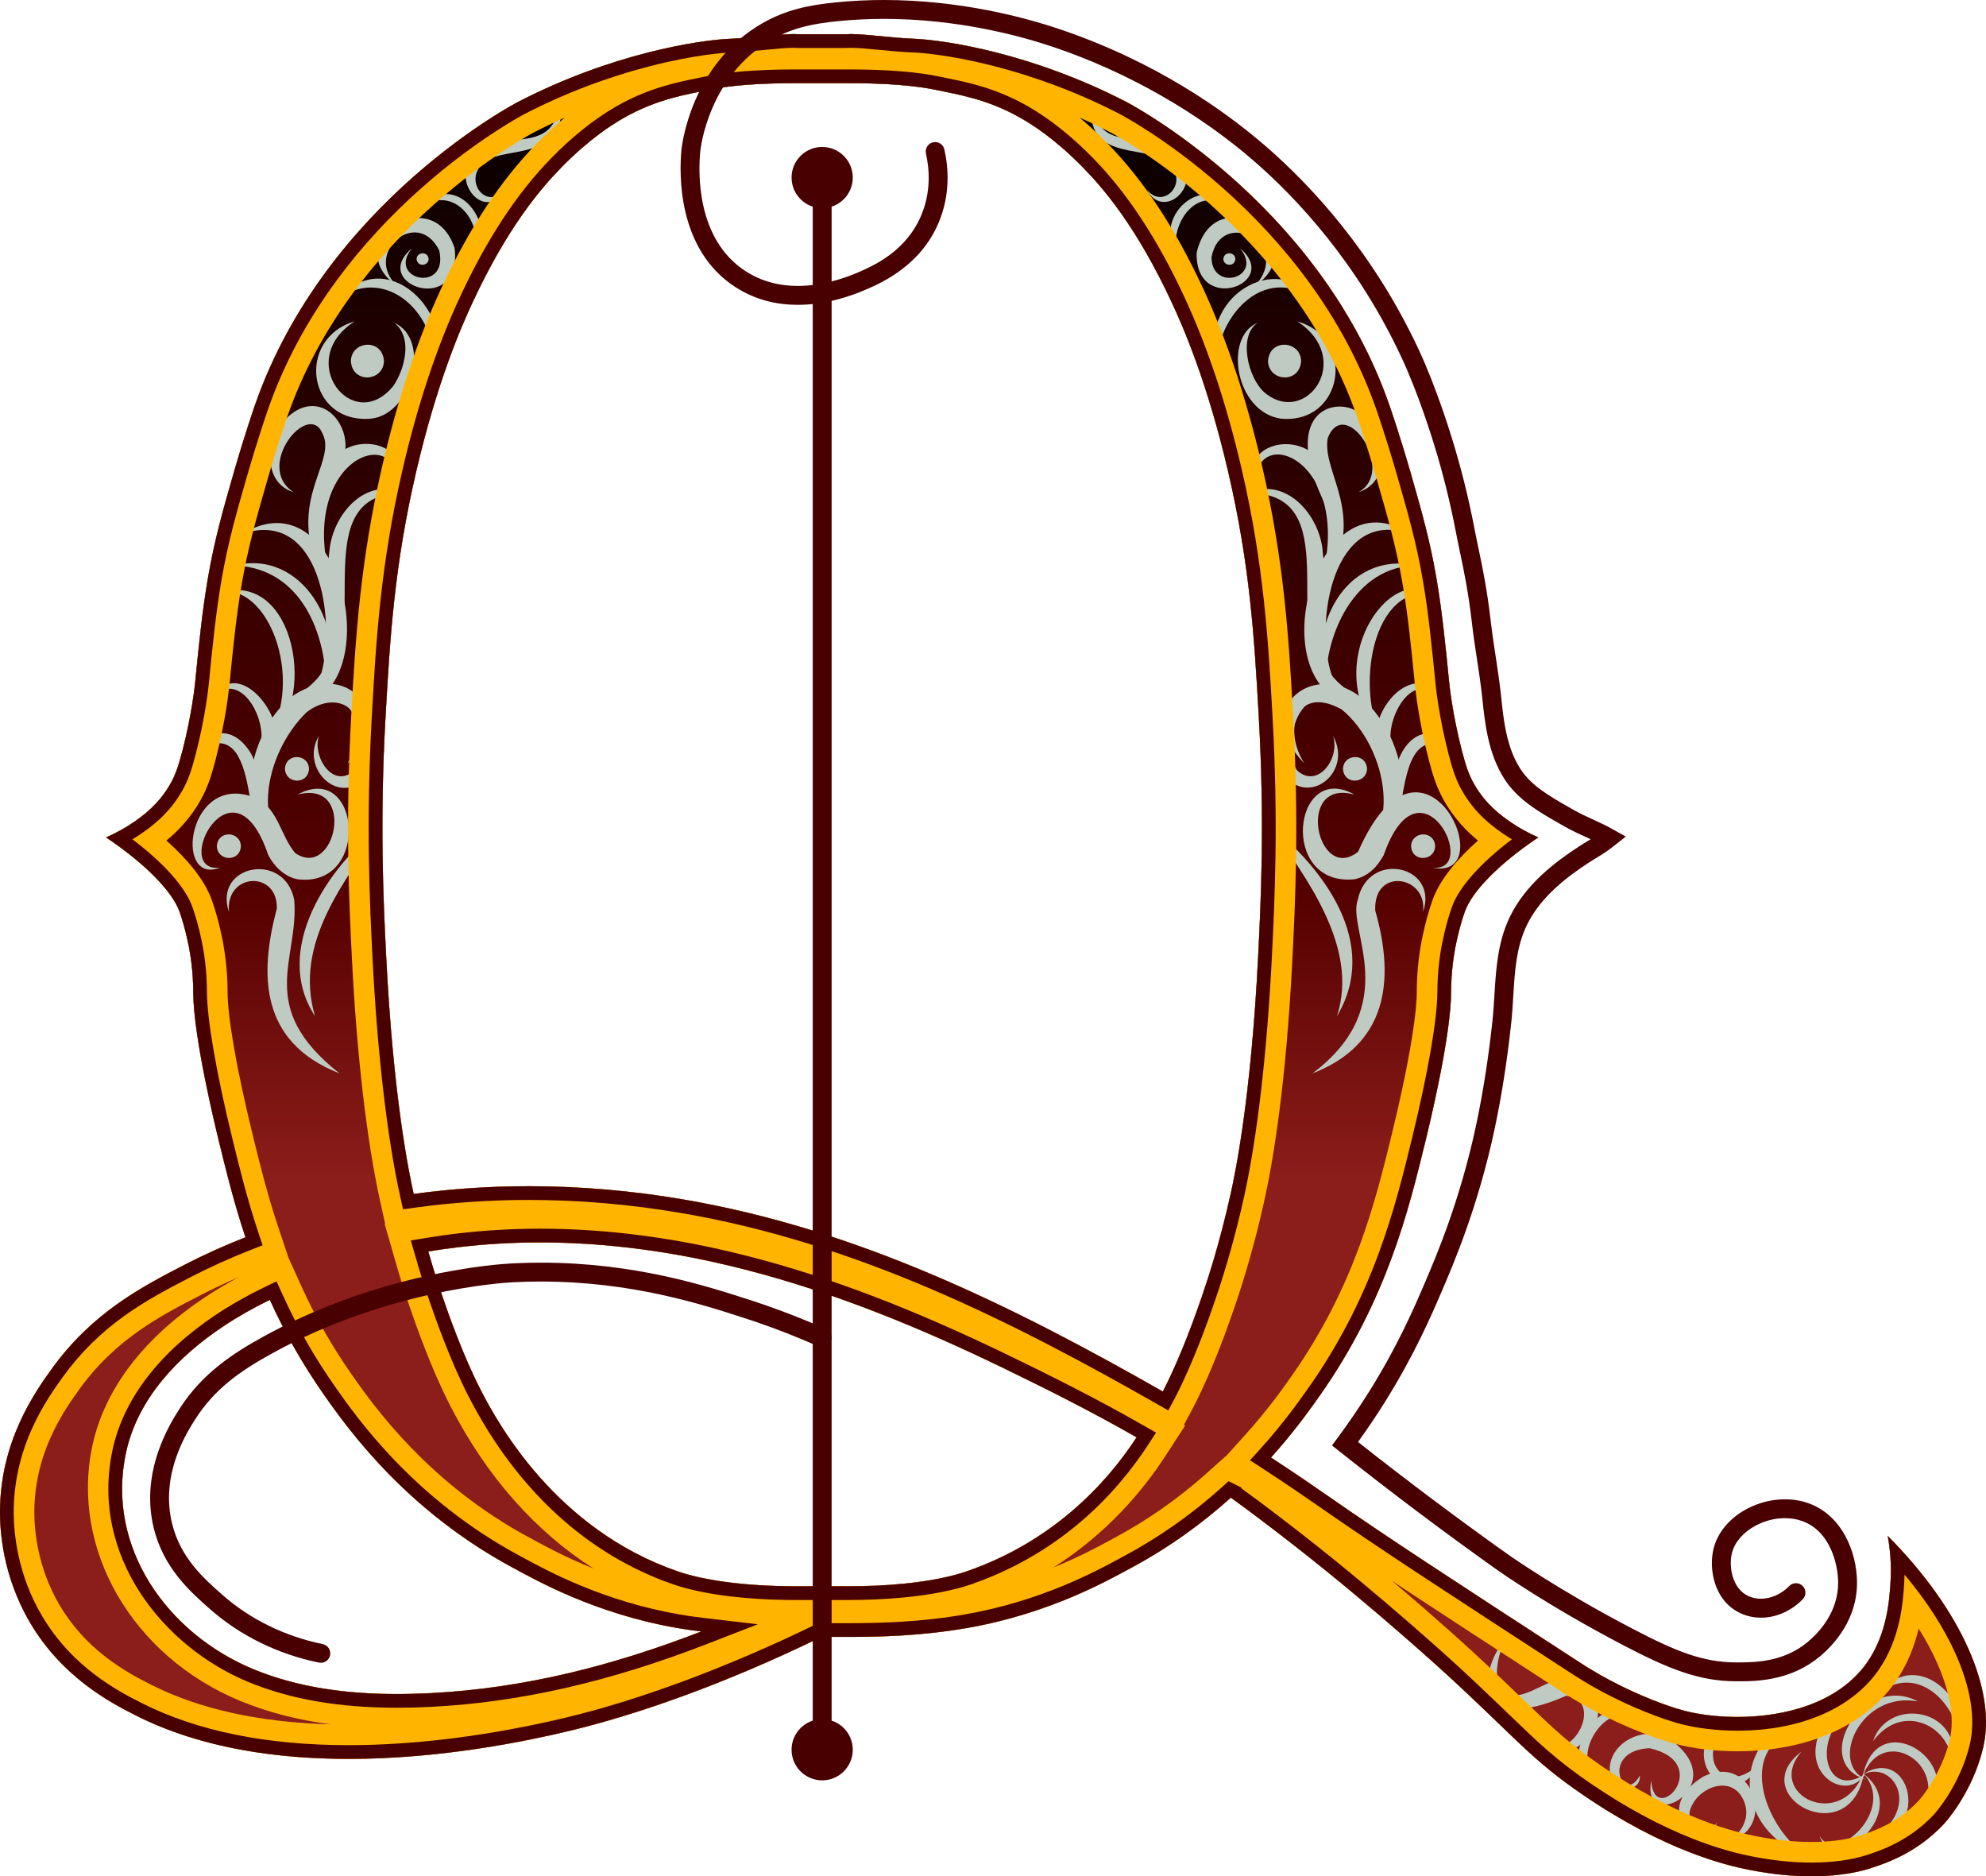 <?xml version="1.0" encoding="iso-8859-1"?>
<!-- Generator: Adobe Illustrator 24.0.1, SVG Export Plug-In . SVG Version: 6.00 Build 0)  -->
<svg version="1.1" xmlns="http://www.w3.org/2000/svg" xmlns:xlink="http://www.w3.org/1999/xlink" x="0px" y="0px"
	 viewBox="0 0 2314.067 2185.767" style="enable-background:new 0 0 2314.067 2185.767;" xml:space="preserve">
<g id="Layer_5">
	<linearGradient id="SVGID_1_" gradientUnits="userSpaceOnUse" x1="1157.034" y1="1370.207" x2="1157.034" y2="41.685">
		<stop  offset="0" style="stop-color:#8B1D1A"/>
		<stop  offset="0.25" style="stop-color:#550000"/>
		<stop  offset="0.5" style="stop-color:#3A0000"/>
		<stop  offset="0.75" style="stop-color:#1E0000"/>
		<stop  offset="1" style="stop-color:#000000"/>
	</linearGradient>
	<path style="fill:url(#SVGID_1_);" d="M2199.563,1789.205c2.78,15.24,4.49,33.43,3.24,53.77c-1.19,19.35-3.71,60.33-27.58,94.12
		c-48.43,68.54-158.65,70.62-215.01,55.17c-15.83-4.34-48.76-15.93-84.38-34.89c-17.58-9.36-30.3-17.59-35.7-21.1
		c-148.91-96.77-223.36-145.16-294.52-194.72c-12.26-8.54-34.58-24.01-64.67-43.62l0,0l0,0c26.68-29.58,45.33-55.75,57.26-72.74
		c77.5-110.33,103.13-215.47,122.78-296.03c4.5-18.47,29.5-121,29.83-173.26c0.03-5.01-0.07-24.72,4.59-50.49
		c0,0,4.23-23.43,11.47-43.6c8.16-22.74,38.31-54.61,85.46-86.26c-12.07-5.44-23.24-11.53-32.67-18.15
		c-9.65-6.77-28.71-20.14-42.46-44.75c-5.49-9.83-8.97-19.37-13.77-37.87c-11.26-43.44-14.7-78.14-14.91-80.32
		c-4.17-42.05-8.21-82.8-14.92-121.62c-7.72-44.67-17.68-79.33-29.83-121.63c-12.29-42.74-23.29-74.74-25.25-80.32
		c-83-236.91-306.36-352.25-306.36-352.25c-108.74-56.16-209.74-71.97-247.84-73.53c-32.29-1.32-60.21-6.45-79.36-5.24h-26.98
		h-26.98c-19.15-1.21-47.07,3.92-79.36,5.24c-38.1,1.56-139.1,17.37-247.84,73.53c0,0-223.36,115.34-306.36,352.25
		c-1.96,5.58-12.96,37.58-25.25,80.32c-12.15,42.3-22.11,76.96-29.83,121.63c-6.71,38.82-10.75,79.57-14.92,121.62
		c-0.21,2.18-3.65,36.88-14.91,80.32c-4.8,18.5-8.28,28.04-13.77,37.87c-13.75,24.61-32.81,37.98-42.46,44.75
		c-9.43,6.62-20.6,12.71-32.67,18.15c47.15,31.65,77.3,63.52,85.46,86.26c7.24,20.17,11.47,43.6,11.47,43.6
		c4.66,25.77,4.56,45.48,4.59,50.49c0.33,52.26,25.33,154.79,29.83,173.26c8.192,33.583,17.426,71.448,31.025,112.176
		c-23.87,9.368-47.302,19.899-70.184,31.664c-51.741,26.59-108.251,56.47-154.971,120.89c-20.43,28.16-61.22,86.11-60.85,168.76
		c0.09,19.61,2.63,72.51,34.89,127.38c37.85,64.39,94.47,93.79,124.13,108.72c173.45,87.25,415.83,38.82,504.66,17.54
		c75.545-18.095,177.771-52.985,293.425-109.42h0.875h29.43c36.58,0,85.33-0.92,140.02-10.48c96.71-16.89,165.58-56.57,189.32-69.25
		c46.87-25.03,85.7-53.95,117.44-82.48l0,0c0.001,0,0.001,0.001,0.002,0.001c29.909,21.629,54.469,40.659,73.288,55.309
		c93.19,72.57,178.49,150.91,178.49,150.91c80.98,74.36,98.11,98.85,159.03,140.36c94.72,64.55,164.77,81.3,192.29,86.81
		c82.47,16.53,131.08,1.87,141.98-1.62c17.93-5.74,54.31-17.88,86-51.92c0,0,32.69-35.11,45.44-88.44
		C2326.653,1969.406,2285.163,1875.326,2199.563,1789.205z M449.953,1113.636c-3.25-64.81-7.59-156.65-0.7-278.91
		c5.21-92.56,10.32-176.35,35.65-285.2c24.2-104.02,52.3-168.35,65.71-197.13c40.74-87.46,78.84-132.16,103.45-157.28
		c32.95-33.63,59.15-49.93,72-57.32c39.79-22.86,75.03-27.8,97.17-32.65c25.84-5.66,63.39-8.51,109.08-8.25l0.16-0.02h25.51h25.51
		l0.16,0.02c45.69-0.26,83.24,2.59,109.08,8.25c22.14,4.85,57.38,9.79,97.17,32.65c12.85,7.39,39.05,23.69,72,57.32
		c24.61,25.12,62.71,69.82,103.45,157.28c13.41,28.78,41.51,93.11,65.71,197.13c25.33,108.85,30.44,192.64,35.65,285.2
		c6.89,122.26,2.55,214.1-0.7,278.91c-8.37,167.07-27,254.31-32.15,277.52c-13.04,58.68-27.46,101.9-33.56,119.53
		c-6.57,19.01-23.32,67.44-44.73,109.05c-0.21,0.41-0.43,0.84-0.66,1.27l0,0c-176.995-100.78-357.069-189.575-559.987-223.954
		c-102.382-17.346-209.027-20.476-312.885-6.178C476.806,1367.258,458.29,1280.057,449.953,1113.636z M502.421,1972.333
		c-69.996,3.599-141.874-0.979-206.696-27.633c-99.832-41.05-172.905-141.619-148.874-252.628
		c13.734-63.414,61.034-112.132,113.443-147.059c17.039-11.355,35.203-21.598,54.151-30.789
		c16.231,35.858,36.723,73.116,63.317,110.972c28.75,40.95,96.6,135.27,221.45,201.95c23.74,12.68,92.61,52.36,189.32,69.25
		c9.738,1.704,19.277,3.058,28.602,4.151C715.921,1939.786,612.039,1966.697,502.421,1972.333z M1126.283,1830.536
		c-17.5,6.05-42.15,11.27-73.41,14.36h-0.01c-20.33,2.02-43.47,3.13-69.25,2.99l-0.12-0.01h-25.51h-25.51l-0.12,0.01
		c-65.43,0.36-113.78-7.37-142.67-17.35c-141.91-49.02-209.38-172.12-229.29-210.8c-21.41-41.61-38.16-90.04-44.73-109.05
		c-3.453-9.995-9.591-28.208-16.632-52.794c11.264-1.851,22.457-3.451,33.52-4.794c99.63-12.1,201.267-4.539,299.071,17.116
		c12.528,2.774,25.008,5.768,37.434,8.965c103.653,26.671,203.082,67.52,299.244,114.108
		c52.337,25.356,105.062,51.871,156.04,81.098C1288.771,1729.096,1225.87,1796.135,1126.283,1830.536z"/>
</g>
<g id="Layer_7">
	<g>
		<path style="fill:#BFCBC2;" d="M346.489,925.701c73.691-40.297,86.193,109.458-0.041,98.558
			c-14.273-2.969-26.398-13.874-33.874-28.162c-41.406-122.444-114.384,22.01-56.106,14.561
			c-55.339,22.28-37.947-116.074,43.676-80.161c24.355,13.346,26.883,43.017,43.769,63.229
			C391.125,1025.96,416.159,907.268,346.489,925.701z"/>
	</g>
	<g>
		<path style="fill:#BFCBC2;" d="M395.496,1250.377c-93.342-36.56-93.209-115.714-72.955-191.851
			c1.473-44.754-59.778-42.317-55.816,3.829c-18.411-55.069,64.879-71.206,76.094-14.05
			C348.635,1118.191,296.902,1172.548,395.496,1250.377z"/>
	</g>
	<g>
		<path style="fill:#BFCBC2;" d="M249.466,810.547c26.63-41.175,74.988,13.788,72.391,49.522
			c-4.53,62.283-36.231,84.688,12.007,140.613c-50.059-30.959-45.781-77.464-30.664-128.496
			C312.598,836.214,279.398,781.344,249.466,810.547z"/>
	</g>
	<g>
		<path style="fill:#BFCBC2;" d="M404.972,889.3c34.222-60.434-10.507-88.656-47.991-59.346
			c-48.999,47.629-71.11,147.436,3.912,179.018c-97.357-13.622-82.395-153.422-17.771-199.709
			C408.715,767.479,461.213,837.68,404.972,889.3z"/>
	</g>
	<g>
		<path style="fill:#BFCBC2;" d="M255.799,690.457c89.299-27.147,115.011,129.945,54.829,174.543
			C357.495,787.17,309.286,676.628,255.799,690.457z"/>
	</g>
	<g>
		<path style="fill:#BFCBC2;" d="M283.153,621.5c115.165-69.027,168.134,176.271,69.151,199.947
			c-13.536,6.192-31.36,19.859-27.971,37.535c-14.451-35.415,34.708-49.348,50.249-75.175
			C390.96,722.334,373.279,592.67,283.153,621.5z"/>
	</g>
	<g>
		<path style="fill:#BFCBC2;" d="M273.112,658.756c79.625-19.819,132.485,73.306,106.924,147.144
			C381.197,740.195,351.976,661.585,273.112,658.756z"/>
	</g>
	<g>
		<path style="fill:#BFCBC2;" d="M462.202,565.142c3.259-76.974-128.289-26.623-69.54,134.655
			c-35.873-41.859-43.86-120.83-4.76-164.741C414.777,501.353,480.814,517.093,462.202,565.142z"/>
	</g>
	<g>
		<path style="fill:#BFCBC2;" d="M342.2,573.46c-44.854-13.959-29.444-85.152,11.183-98.769
			c28.906-9.104,51.627,20.849,49.029,48.844c-2.051,25.322-17.846,44.595-24.137,72.185c-7.037,31.164-6.005,54.397,2.165,85.241
			c-53.545-93.656,13.323-140.635-4.559-175.682C359.818,465.319,295.627,543.607,342.2,573.46z"/>
	</g>
	<g>
		<path style="fill:#BFCBC2;" d="M459.448,376.005c43.13,19.547,21.142,106.37-26.965,111.668
			c-74.585,6.556-88.1-93.12-19.26-113.278c-70.595,45.329-2.019,133.102,45.03,75.268
			C471.401,430.453,481.529,393.576,459.448,376.005z"/>
	</g>
	<g>
		<path style="fill:#BFCBC2;" d="M507.349,432.25c0.663-77.087-64.719-121.507-113.912-83.452
			C450.442,283.133,531.882,364.492,507.349,432.25z"/>
	</g>
	<g>
		<path style="fill:#BFCBC2;" d="M480.086,289.209c-30.273,36.659,42.973,53.235,31.739,2.61
			c-25.762-51.805-89.981,3.545-48.693,41.681c-70.397-48.934,39.742-124.401,66.536-44.605
			C539.499,369.298,429.02,331.667,480.086,289.209z"/>
	</g>
	<g>
		<path style="fill:#BFCBC2;" d="M550.946,307.38c17.985-51.695-27.035-95.184-62.385-63.458
			C528.989,192.717,585.378,263.321,550.946,307.38z"/>
	</g>
	<g>
		<path style="fill:#BFCBC2;" d="M652.399,117.054c11.609,70.159-65.218,53.88-85.948,70.397
			c-29.08,19.547-0.964,59.705,22.08,33.555c-24.491,41.577-70.362-16.906-30.307-45.61
			C587.33,150.099,646.615,182.909,652.399,117.054z"/>
	</g>
	<g>
		<path style="fill:#BFCBC2;" d="M470.751,574.389c-114.786-1.291-38.415,158.992-90.241,214.615
			c19.336-44.836-3.48-98.387,3.378-147.645C387.922,598.806,426.133,554.731,470.751,574.389z"/>
	</g>
	<g>
		<path style="fill:#BFCBC2;" d="M241.167,902.468c-33.49-27.598,17.516-77.015,50-26.821c19.57,31.42,3.064,81.99,31.879,109.688
			c-38.938-22.322-25.982-70.928-46.37-105.691C258.789,849.456,221.11,874.219,241.167,902.468z"/>
	</g>
	<g>
		<path style="fill:#BFCBC2;" d="M445.628,961.243c-43.129,64.084-104.026,137.257-78.557,222.482
			C316.377,1106.386,382.765,1008.369,445.628,961.243z"/>
	</g>
	<g>
		<path style="fill:#BFCBC2;" d="M371.636,857.2c-8.412,24.314,17.856,65.583,43.627,37.895
			c15.133-28.493-2.645-97.747-44.241-78.143c45.652-34.826,82.006,52.569,56.302,87.471
			C395.615,941.198,348.796,894.672,371.636,857.2z"/>
	</g>
	<path style="fill:#BFCBC2;" d="M252.674,985.746c1.063-19.043,27.414-17.614,28.031,0.001
		C279.642,1004.788,253.291,1003.359,252.674,985.746z"/>
	<path style="fill:#BFCBC2;" d="M447.385,420.622c-1.744-26.81-37.958-23.944-38.542,0
		C410.587,447.432,446.801,444.566,447.385,420.622z"/>
	<path style="fill:#BFCBC2;" d="M485.431,301.748c0.027-8.025,13.063-9.774,14.015,0.001
		C499.419,309.773,486.383,311.521,485.431,301.748z"/>
	<path style="fill:#BFCBC2;" d="M332.014,895.646c1.063-19.043,27.414-17.614,28.031,0.001
		C358.982,914.689,332.631,913.26,332.014,895.646z"/>
	<g>
		<path style="fill:#BFCBC2;" d="M1578.387,925.701c-69.989-19.553-43.54,104.715,4.064,66.438
			c75.938-173.463,170.074,36.333,85.956,18.52c57.824,7.317-13.461-136.196-56.104-14.561
			c-7.263,13.235-17.554,24.573-33.877,28.162C1489.808,1033.406,1506.603,885.134,1578.387,925.701z"/>
	</g>
	<g>
		<path style="fill:#BFCBC2;" d="M1529.38,1250.377c106.124-79.956,39.762-167.872,52.675-202.072
			c12.122-58.469,94.751-40.335,76.095,14.05c5.359-42.381-58.08-52.792-55.745-1.584
			C1626.17,1143.888,1615.234,1217.165,1529.38,1250.377z"/>
	</g>
	<g>
		<path style="fill:#BFCBC2;" d="M1675.409,810.547c-31.039-29.261-60.383,26.525-54.573,55.836
			c13.186,56.449,24.693,98.745-29.825,134.299c51.97-54.898,9.515-101.953,12.145-143.443
			C1605.148,811.904,1653.79,774.331,1675.409,810.547z"/>
	</g>
	<g>
		<path style="fill:#BFCBC2;" d="M1519.903,889.3c-61.769-62.557,8.102-119.982,64.323-78.231
			c68.805,57.572,70.628,185.29-20.244,197.903c74.993-29.256,52.944-138.828-0.801-182.61
			C1510.378,797.279,1494.553,850.506,1519.903,889.3z"/>
	</g>
	<g>
		<path style="fill:#BFCBC2;" d="M1669.076,690.457c-77.252-7.603-89.179,129.507-54.829,174.543
			C1535.895,787.208,1610.125,658.919,1669.076,690.457z"/>
	</g>
	<g>
		<path style="fill:#BFCBC2;" d="M1641.723,621.5c-88.649-30.032-110.546,104.356-90.053,164.813
			c14.869,22.071,62.86,37.71,48.873,72.669c3.041-18.8-15.609-32.679-33.395-40.165
			C1469.918,783.902,1536.079,552.174,1641.723,621.5z"/>
	</g>
	<g>
		<path style="fill:#BFCBC2;" d="M1651.763,658.756c-73.29-0.384-110.494,82.415-106.924,147.144
			C1521.938,736.051,1564.513,640.285,1651.763,658.756z"/>
	</g>
	<g>
		<path style="fill:#BFCBC2;" d="M1462.673,565.142c-20.057-45.59,48.723-67.08,78.223-25.574
			c33.924,45.063,26.922,117.86-8.683,160.229C1590.509,540.349,1460.732,486.626,1462.673,565.142z"/>
	</g>
	<g>
		<path style="fill:#BFCBC2;" d="M1582.676,573.46c45.365-24.638-15.456-114.561-35.62-63.089
			c-7.247,41.009,47.136,89.331-2.62,170.591c8.223-28.788,9.442-60.014,0.521-91.441c-53.394-107.531,7.451-127.464,35.793-110.638
			C1612.117,497.088,1625.874,559.778,1582.676,573.46z"/>
	</g>
	<g>
		<path style="fill:#BFCBC2;" d="M1465.428,376.005c-23.115,15.138-11.344,65.167,8.655,81.827
			c48.041,39.158,104.219-39.74,37.57-83.437c69.734,20.103,53.258,120.317-19.261,113.28
			C1439.346,480.013,1425.392,392.366,1465.428,376.005z"/>
	</g>
	<g>
		<path style="fill:#BFCBC2;" d="M1417.527,432.25c-23.957-89.413,71.972-139.866,113.912-83.452
			C1470.289,304.698,1413.864,373.897,1417.527,432.25z"/>
	</g>
	<g>
		<path style="fill:#BFCBC2;" d="M1444.789,289.209c48.984,41.005-52.382,78.284-50.469,5.013
			c21.601-89.943,139.962-9.638,67.424,39.278c45.912-48.613-38.58-93.583-50.116-33.863
			C1411.815,340.926,1473.114,323.356,1444.789,289.209z"/>
	</g>
	<g>
		<path style="fill:#BFCBC2;" d="M1373.929,307.38c-37.574-58.769,33.518-108.684,62.385-63.458
			C1393.72,209.169,1356.693,266.554,1373.929,307.38z"/>
	</g>
	<g>
		<path style="fill:#BFCBC2;" d="M1272.477,117.054c5.96,63.581,55.338,32.551,94.178,58.338
			c43.008,34.923-10.193,84.686-30.31,45.614c18.561,22.987,46.91-5.794,28.325-27.77
			C1343.107,164.491,1261.338,193.961,1272.477,117.054z"/>
	</g>
	<g>
		<path style="fill:#BFCBC2;" d="M1454.124,574.389c44.525-20.057,84.798,26.438,87.268,70.135
			c5.972,48.437-16.297,98.784,2.973,144.48C1492.224,732.417,1569.291,573.457,1454.124,574.389z"/>
	</g>
	<g>
		<path style="fill:#BFCBC2;" d="M1683.709,902.468c20.324-28.11-18.655-53.878-36.897-20.635
			c-17.939,33.458-7.92,83.683-44.982,103.502c10.077-9.32,16.519-26.385,18.3-42.755
			C1622.097,799.488,1728.811,864.188,1683.709,902.468z"/>
	</g>
	<g>
		<path style="fill:#BFCBC2;" d="M1479.248,961.243c63.462,51.031,129.125,138.159,78.557,222.482
			C1583.901,1103.977,1522.157,1022.778,1479.248,961.243z"/>
	</g>
	<g>
		<path style="fill:#BFCBC2;" d="M1553.24,857.2c23.644,42.877-29.308,83.426-57.284,44.893
			c-22.625-35.774,12.567-119.576,57.898-85.141c-40.745-20.057-61.266,52.206-42.674,80.283
			C1534.99,919.784,1561.961,883.507,1553.24,857.2z"/>
	</g>
	<path style="fill:#BFCBC2;" d="M1672.201,985.746c-1.063-19.043-27.414-17.614-28.031,0.001
		C1645.234,1004.788,1671.584,1003.359,1672.201,985.746z"/>
	<path style="fill:#BFCBC2;" d="M1477.491,420.622c1.744-26.81,37.958-23.944,38.542,0
		C1514.289,447.432,1478.074,444.566,1477.491,420.622z"/>
	<path style="fill:#BFCBC2;" d="M1439.445,301.748c-0.027-8.025-13.063-9.774-14.015,0.001
		C1425.457,309.773,1438.493,311.521,1439.445,301.748z"/>
	<path style="fill:#BFCBC2;" d="M1592.861,895.646c-1.063-19.043-27.414-17.614-28.031,0.001
		C1565.894,914.689,1592.244,913.26,1592.861,895.646z"/>
	<g>
		<path style="fill:#BFCBC2;" d="M2229.407,2122.605c54.257-57.87-32.77-119.774-58.803-53.99
			C2189.072,1977.988,2311.512,2067.106,2229.407,2122.605z"/>
	</g>
	<g>
		<path style="fill:#BFCBC2;" d="M2153.474,2156.438c95.075-35.071,57.415-109.59,16.406-89.019
			C2228.245,2028.57,2260.007,2147.616,2153.474,2156.438z"/>
	</g>
	<g>
		<path style="fill:#BFCBC2;" d="M2120.025,2138.435c18.82,35.163,90.128-30.668,51.345-72.067
			C2229.64,2110.397,2136.474,2188.493,2120.025,2138.435z"/>
	</g>
	<g>
		<path style="fill:#BFCBC2;" d="M2099.272,2040.329c-43.981,50.328,47.91,95.278,73.158,22.103
			C2158.227,2160.71,2030.707,2091.743,2099.272,2040.329z"/>
	</g>
	<g>
		<path style="fill:#BFCBC2;" d="M2186.997,1979.963c-83.013,15.709-68.438,123.71-13.205,86.279
			c-19.97,30.697-64.905,6.629-57.669-33.979C2119.395,2004.832,2160.016,1971.248,2186.997,1979.963z"/>
	</g>
	<g>
		<path style="fill:#BFCBC2;" d="M2234.812,1982.04c-66.844-12.523-104.193,71.982-60.432,91.073
			C2108.364,2053.414,2170.275,1947.84,2234.812,1982.04z"/>
	</g>
	<g>
		<path style="fill:#BFCBC2;" d="M2274.347,2057.91c2.049-45.028-56.704-77.507-91.983-29.398
			C2200.345,1974.466,2290.158,1990.786,2274.347,2057.91z"/>
	</g>
	<g>
		<path style="fill:#BFCBC2;" d="M2287.135,2044.159c-4.46-66.109-56.855-105.663-98.147-71.524
			C2236.916,1914.909,2303.672,1986.713,2287.135,2044.159z"/>
	</g>
	<g>
		<path style="fill:#BFCBC2;" d="M2099.48,2013.619c-82.7,19.309-40.758,125.523,14.362,153.339
			C1999.316,2127.929,2033.43,2002.133,2099.48,2013.619z"/>
	</g>
	<g>
		<path style="fill:#BFCBC2;" d="M2000.707,2122.361c-12.597,46.121-82.537-12.103-16.176-52.707
			c59.915-29.477,87.568,65.383,26.659,75.449c15.606-5.793,28.691-25.709,21.684-44.622c-12.218-35.245-55.05-19.684-63.691,8.224
			C1963.764,2130.888,1990.593,2143.334,2000.707,2122.361z"/>
	</g>
	<g>
		<path style="fill:#BFCBC2;" d="M2030.847,2004.682c-64.853,19.165-29.551,104.725,25.105,43.93
			C2006.773,2136.014,1938.734,2014.192,2030.847,2004.682z"/>
	</g>
	<g>
		<path style="fill:#BFCBC2;" d="M1910.717,2068.43c1.603,19.686-31.307,23.158-34.97-4.949
			c-1.944-32.304,37.512-52.977,66.271-39.892c83.678,55.26-30.559,115.319-17.996,50.743c3.104,56.048,74.499-20.028-1.869-37.81
			C1863.838,2039.108,1890.975,2104.568,1910.717,2068.43z"/>
	</g>
	<g>
		<path style="fill:#BFCBC2;" d="M1904.616,2010.711c-23.146-44.521-91.465,46.002-30.126,67.665l-0.059,1.306
			c-3.094-0.351-4.74-0.582-4.74-0.582s1.638-0.281,4.72-0.728l-0.059,1.306C1789.591,2061.892,1883.34,1946.953,1904.616,2010.711z
			"/>
	</g>
	<g>
		<path style="fill:#BFCBC2;" d="M1753.028,1911.091c-8.079,18.084-19.619,61.473,12.698,64.128
			c25.518-2.336,46.823-28.686,74.828-16.12c54.595,29.203-6.325,109.421-44.454,72.501c39.29,22.542,72.839-52.756,28.831-56.166
			C1717.369,2023.082,1722.454,1946.401,1753.028,1911.091z"/>
	</g>
</g>
<g id="Layer_4">
	<g>
		<g>
			<path style="fill:#FFB400;" d="M658,137.001c-10.948,9.137-21.801,19.191-32.51,30.121
				c-41.951,42.82-78.304,97.899-111.135,168.379c-27.471,58.956-50.488,127.915-68.412,204.958
				c-26.633,114.448-31.714,204.719-36.627,292.015c-7.15,126.879-2.434,220.929,0.687,283.162
				c5.638,112.532,17.352,213.354,32.985,283.892l5.781,26.083l-0.563,0.093l2.583,9.018l0.179,0.806l0.05-0.007l9.56,33.382
				c5.437,18.984,11.089,36.924,17.28,54.848c6.623,19.162,24.215,70.065,46.971,114.29c42.141,81.869,98.9,146.005,166.799,189.228
				c-31.173-12.479-54.541-25.123-68.284-32.559c-1.95-1.055-3.713-2.008-5.286-2.849
				c-119.045-63.58-183.349-155.171-207.563-189.66c-23.304-33.173-42.802-67.347-59.607-104.473l-14.944-33.016l0.035-0.014
				l-12.029-36.027c-13.064-39.127-22.109-76.208-30.09-108.924l-0.013-0.052l-0.022-0.088
				c-18.031-74.007-28.482-133.767-28.672-163.943l-0.003-0.602c-0.032-7.068-0.127-28.575-5.223-56.755
				c-0.197-1.09-4.916-26.97-13.184-50.003c-8.96-24.971-30.367-49.121-52.843-69.118c12.112-9.934,27.56-25.145,39.786-47.028
				c8.256-14.783,12.693-28.548,17.568-47.338c11.805-45.542,15.578-82.113,15.999-86.457c4.147-41.823,8.065-81.327,14.526-118.708
				c7.343-42.489,16.824-75.498,28.828-117.289l0.028-0.099c12.906-44.883,24.078-76.782,24.558-78.148
				c17.459-49.834,43.182-98.043,76.453-143.286c26.92-36.605,58.824-71.385,94.827-103.372
				c61.649-54.773,114.655-82.738,115.726-83.299C633.955,148.094,645.894,142.371,658,137.001 M1257.965,137.001
				c12.111,5.372,24.058,11.099,35.82,17.173c1.565,0.822,54.357,28.781,115.707,83.289c36.003,31.988,67.907,66.767,94.827,103.372
				c33.272,45.244,58.994,93.452,76.464,143.317c0.469,1.336,11.641,33.235,24.544,78.107l0.031,0.111
				c12.004,41.791,21.485,74.799,28.829,117.29c6.455,37.345,10.372,76.814,14.52,118.642c0.389,4.035,4.14,40.748,16.008,86.531
				c4.873,18.78,9.309,32.545,17.569,47.334c12.224,21.879,27.673,37.09,39.783,47.022c-22.476,19.996-43.882,44.145-52.842,69.114
				c-8.269,23.037-12.989,48.917-13.184,49.996c-5.096,28.182-5.193,49.69-5.225,56.758l-0.003,0.597
				c-0.191,30.189-10.641,89.949-28.672,163.956l-0.019,0.078l-0.018,0.074c-19.379,79.448-43.497,178.325-116.637,282.449
				c-9.765,13.907-27.942,39.794-54.227,68.936l-23.201,25.723l-0.325-0.163l-20.261,18.212
				c-33.548,30.155-70.404,56.043-109.545,76.946c-1.572,0.84-3.335,1.793-5.285,2.848c-13.281,7.186-35.558,19.238-65.173,31.302
				c62.509-39.633,104.233-89.538,130.427-129.828l23.056-35.464l-1.454-0.834l10.706-20.016c0.349-0.653,0.685-1.305,1.004-1.928
				l0,0c22.731-44.199,40.302-95.043,46.916-114.179c13.287-38.401,25.323-81.256,34.81-123.945
				c11.085-49.961,25.817-139.82,33.049-284.181c3.121-62.235,7.837-156.285,0.687-283.162
				c-4.914-87.299-9.995-177.57-36.627-292.016c-17.924-77.044-40.941-146.003-68.41-204.956
				c-32.832-70.483-69.185-125.562-111.138-168.384C1279.765,156.192,1268.913,146.139,1257.965,137.001 M278.233,1487.787
				c-14.104,7.54-27.541,15.555-40.122,23.94c-71.203,47.453-116.278,106.887-130.355,171.881
				c-26.152,120.809,46.503,246.172,172.756,298.086c31.842,13.094,66.555,22.057,104.93,27.03
				c-82.415-2.192-152.458-17.539-208.436-45.697c-12.045-6.063-32.203-16.21-52.692-31.866
				c-22.708-17.352-41.193-38.009-54.941-61.398c-25.326-43.076-29.273-85.71-29.372-107.286
				c-0.134-29.967,6.3-59.665,19.125-88.271c10.628-23.707,23.176-41.76,34.106-56.826c42.084-58.028,94.568-85,140.88-108.801
				C248.386,1501.241,263.156,1494.281,278.233,1487.787 M1621.806,1841.467c50.072,33.172,111.097,72.829,196.527,128.346
				c5.267,3.424,19.259,12.518,38.705,22.872c36.476,19.416,71.75,32.441,92.6,38.157c21.831,5.985,48.337,9.28,74.636,9.28
				c80.792,0,147.717-29.138,183.62-79.948c14.599-20.666,22.904-42.977,27.74-62.968c8.254,13.136,15.317,26.213,21.074,39.072
				c15.667,34.997,20.89,66.289,15.102,90.496c-9.76,40.825-34.646,69.171-35.921,70.6c-25.197,27.004-54.648,36.431-68.813,40.966
				c-14.955,4.788-34.987,7.426-56.405,7.426c-20.53,0-42.573-2.332-65.525-6.932c-7.703-1.542-31.144-6.235-64.11-19.25
				c-36.934-14.58-75.122-35.235-113.509-61.395c-38.827-26.456-57.943-44.882-92.645-78.332
				c-15.972-15.396-35.85-34.556-61.852-58.433C1710.706,1919.291,1673.548,1885.23,1621.806,1841.467 M991.223,39.692
				c-2.179,0-4.267,0.057-6.261,0.183h-26.98h-26.98c-1.993-0.126-4.083-0.183-6.261-0.183c-18.75,0-44.17,4.241-73.099,5.423
				c-38.1,1.56-139.1,17.37-247.84,73.53c0,0-223.36,115.34-306.36,352.25c-1.96,5.58-12.96,37.58-25.25,80.32
				c-12.15,42.3-22.11,76.96-29.83,121.63c-6.71,38.82-10.75,79.57-14.92,121.62c-0.21,2.18-3.65,36.88-14.91,80.32
				c-4.8,18.5-8.28,28.04-13.77,37.87c-13.75,24.61-32.81,37.98-42.46,44.75c-9.43,6.62-20.6,12.71-32.67,18.15
				c47.15,31.65,77.3,63.52,85.46,86.26c7.24,20.17,11.47,43.6,11.47,43.6c4.66,25.77,4.56,45.48,4.59,50.49
				c0.33,52.26,25.33,154.79,29.83,173.26c8.192,33.583,17.426,71.448,31.025,112.175c-23.87,9.368-47.302,19.9-70.184,31.664
				c-51.741,26.59-108.251,56.47-154.971,120.89c-20.43,28.16-61.22,86.11-60.85,168.76c0.09,19.61,2.63,72.51,34.89,127.38
				c37.85,64.39,94.47,93.79,124.13,108.72c75.471,37.964,164.013,50.242,247.257,50.242c108.069,0,207.224-20.682,257.403-32.702
				c75.545-18.095,177.771-52.985,293.425-109.42h0.875h29.43c36.58,0,85.33-0.92,140.02-10.48
				c96.71-16.89,165.58-56.57,189.32-69.25c46.87-25.03,85.7-53.95,117.44-82.48c0.001,0,0.001,0.001,0.002,0.001
				c29.909,21.629,54.468,40.659,73.288,55.309c93.19,72.57,178.49,150.91,178.49,150.91c80.98,74.36,98.11,98.85,159.03,140.36
				c94.72,64.55,164.77,81.3,192.29,86.81c28.576,5.728,53.093,7.711,73.378,7.711c38.258,0,61.479-7.05,68.602-9.331
				c17.93-5.74,54.31-17.88,86-51.92c0,0,32.69-35.11,45.44-88.44c15.94-66.67-25.55-160.75-111.15-246.87
				c2.781,15.24,4.49,33.43,3.24,53.77c-1.189,19.35-3.709,60.33-27.58,94.12c-33.506,47.418-96.59,63.027-150.949,63.027
				c-24.213,0-46.693-3.096-64.061-7.857c-15.83-4.34-48.76-15.93-84.38-34.89c-17.58-9.36-30.3-17.59-35.7-21.1
				c-148.91-96.77-223.36-145.16-294.52-194.72c-12.26-8.54-34.581-24.01-64.67-43.62c26.68-29.58,45.33-55.75,57.26-72.74
				c77.5-110.33,103.13-215.47,122.78-296.03c4.5-18.47,29.5-121,29.83-173.26c0.031-5.01-0.07-24.72,4.59-50.49
				c0,0,4.23-23.43,11.47-43.6c8.16-22.74,38.31-54.61,85.46-86.26c-12.07-5.44-23.24-11.53-32.67-18.15
				c-9.65-6.77-28.71-20.14-42.46-44.75c-5.49-9.83-8.97-19.37-13.77-37.87c-11.26-43.44-14.7-78.14-14.91-80.32
				c-4.17-42.05-8.21-82.8-14.92-121.62c-7.72-44.67-17.68-79.33-29.83-121.63c-12.29-42.74-23.29-74.74-25.25-80.32
				c-83-236.91-306.36-352.25-306.36-352.25c-108.74-56.16-209.74-71.97-247.84-73.53
				C1035.395,43.933,1009.973,39.693,991.223,39.692L991.223,39.692z M932.312,96.896l0.16-0.02h25.51h25.51l0.16,0.02
				c1.913-0.011,3.814-0.016,5.698-0.016c43.118,0,78.624,2.843,103.382,8.266c22.14,4.85,57.38,9.79,97.17,32.65
				c12.85,7.39,39.05,23.69,72,57.32c24.61,25.12,62.71,69.82,103.45,157.28c13.41,28.78,41.51,93.11,65.71,197.13
				c25.33,108.85,30.44,192.64,35.65,285.2c6.89,122.26,2.55,214.1-0.7,278.91c-8.37,167.07-27,254.31-32.15,277.52
				c-13.041,58.68-27.46,101.9-33.561,119.53c-6.57,19.01-23.32,67.44-44.73,109.05c-0.209,0.41-0.43,0.84-0.66,1.27
				c-176.995-100.78-357.069-189.575-559.987-223.954c-58.658-9.938-118.735-15.21-178.866-15.211
				c-44.822-0.001-89.665,2.927-134.019,9.033c-5.234-23.615-23.75-110.817-32.088-277.238c-3.25-64.81-7.59-156.65-0.7-278.91
				c5.21-92.56,10.32-176.35,35.65-285.2c24.2-104.02,52.3-168.35,65.71-197.13c40.74-87.46,78.84-132.16,103.45-157.28
				c32.95-33.63,59.15-49.93,72-57.32c39.79-22.86,75.031-27.8,97.17-32.65c24.756-5.423,60.268-8.266,103.382-8.266
				C928.501,96.879,930.397,96.885,932.312,96.896L932.312,96.896z M927.975,1847.898c-63.215,0-110.05-7.605-138.293-17.362
				c-141.91-49.02-209.38-172.12-229.29-210.8c-21.41-41.61-38.16-90.04-44.73-109.05c-3.453-9.995-9.591-28.208-16.632-52.794
				c11.263-1.851,22.457-3.451,33.52-4.794c32.12-3.901,64.462-5.759,96.803-5.759c67.976-0.001,135.994,8.201,202.268,22.875
				c12.529,2.774,25.008,5.768,37.434,8.965c103.653,26.671,203.082,67.52,299.244,114.108
				c52.337,25.356,105.063,51.871,156.04,81.098c-35.569,54.712-98.471,121.751-198.058,156.152c-17.5,6.05-42.15,11.27-73.41,14.36
				h-0.01c-19.183,1.906-40.868,3.002-64.911,3.002c-1.438,0-2.884-0.004-4.339-0.012l-0.12-0.01h-25.51h-25.51l-0.12,0.01
				C930.887,1847.894,929.424,1847.898,927.975,1847.898L927.975,1847.898z M462.478,1973.403c-57.049,0-114.215-7.1-166.753-28.704
				c-99.832-41.05-172.905-141.618-148.874-252.628c13.734-63.414,61.034-112.132,113.443-147.059
				c17.039-11.355,35.203-21.598,54.152-30.789c16.231,35.858,36.723,73.116,63.317,110.972c28.75,40.95,96.6,135.27,221.45,201.95
				c23.74,12.68,92.61,52.36,189.32,69.25c9.738,1.704,19.277,3.058,28.602,4.151c-101.213,39.24-205.095,66.15-314.713,71.786
				C489.156,1973.015,475.818,1973.403,462.478,1973.403L462.478,1973.403z"/>
		</g>
	</g>
</g>
<g id="Layer_6">
	<g>
		<g>
			<circle style="fill:#480000;" cx="957.984" cy="206.838" r="29.15"/>
			<path style="fill:#480000;" d="M957.984,184.188c12.489,0,22.65,10.161,22.65,22.65c0,12.489-10.161,22.65-22.65,22.65
				c-12.489,0-22.65-10.161-22.65-22.65C935.334,194.349,945.495,184.188,957.984,184.188 M957.984,171.188
				c-19.689,0-35.65,15.961-35.65,35.65s15.961,35.65,35.65,35.65c19.689,0,35.65-15.961,35.65-35.65
				S977.673,171.188,957.984,171.188L957.984,171.188z"/>
		</g>
	</g>
	<g>
		<g>
			<circle style="fill:#480000;" cx="957.984" cy="2038.319" r="29.15"/>
			<path style="fill:#480000;" d="M957.984,2015.669c12.489,0,22.65,10.161,22.65,22.65c0,12.489-10.161,22.65-22.65,22.65
				c-12.489,0-22.65-10.161-22.65-22.65C935.334,2025.83,945.495,2015.669,957.984,2015.669 M957.984,2002.669
				c-19.689,0-35.65,15.961-35.65,35.65c0,19.689,15.961,35.65,35.65,35.65c19.689,0,35.65-15.961,35.65-35.65
				C993.634,2018.63,977.673,2002.669,957.984,2002.669L957.984,2002.669z"/>
		</g>
	</g>
	<g>
		<g>
			<rect x="953.484" y="213.338" style="fill:#480000;" width="9" height="1818.481"/>
			<polygon style="fill:#480000;" points="968.984,206.838 946.984,206.838 946.984,2038.319 968.984,2038.319 968.984,206.838 			
				"/>
		</g>
	</g>
	<g>
		<g>
			<path style="fill:#480000;" d="M924.742,55.692c1.895,0,3.662,0.051,5.251,0.151l0.504,0.032h0.505h26.98h26.98h0.505
				l0.504-0.032c1.591-0.1,3.357-0.151,5.251-0.151c8.838,0,19.638,1.06,32.143,2.287c12.076,1.185,25.763,2.528,40.302,3.123
				c9.05,0.37,42.582,2.605,94.115,15.803c50.929,13.043,100.4,31.87,147.03,55.952c0.547,0.284,55.466,29.003,119.53,85.697
				c37.466,33.157,70.7,69.271,98.778,107.338c34.944,47.376,61.961,97.942,80.307,150.305c0.479,1.363,11.873,33.898,24.967,79.435
				l0.032,0.111c12.205,42.491,21.845,76.052,29.41,119.827c6.609,38.235,10.568,78.158,14.76,120.429
				c0.37,3.842,3.945,38.81,15.349,82.804c5.174,19.94,9.031,30.45,15.29,41.656c15.533,27.801,36.945,42.823,47.235,50.041
				c3.493,2.452,7.238,4.865,11.219,7.229c-36.615,27.673-61.612,55.653-69.875,78.681c-7.602,21.179-11.974,45.153-12.155,46.158
				c-4.723,26.118-4.813,46.047-4.842,52.596l-0.003,0.64c-0.202,31.971-10.901,93.746-29.354,169.486l-0.021,0.084l-0.018,0.074
				c-9.809,40.214-20.927,85.794-39.156,135.063c-21.022,56.814-47.568,107.675-81.156,155.49
				c-10.06,14.327-28.785,40.994-56.047,71.218l-12.538,13.9l15.683,10.221c28.011,18.255,49.056,32.753,64.262,43.345
				c71.547,49.83,146.206,98.347,294.944,195.006c5.027,3.268,18.381,11.948,36.902,21.809
				c34.776,18.511,68.96,31.068,87.668,36.197c19.822,5.434,44.075,8.427,68.291,8.427c72.893,0,132.675-25.439,164.017-69.796
				c26.494-37.503,29.188-81.315,30.482-102.37c0.198-3.215,0.329-6.435,0.395-9.66c25.611,30.499,45.858,61.826,59.444,92.175
				c17.849,39.87,23.569,76.483,16.54,105.883c-11.542,48.277-41.314,80.959-41.589,81.258
				c-29.496,31.683-64.304,42.826-79.169,47.584c-17.507,5.606-39.542,8.569-63.723,8.569c-22.109,0-45.739-2.49-70.236-7.4
				c-22.372-4.479-44.684-11.171-68.211-20.459c-38.586-15.232-78.358-36.726-118.211-63.885
				c-40.506-27.6-61.314-47.658-95.787-80.887c-15.879-15.306-35.64-34.354-61.43-58.036c-0.858-0.788-86.85-79.614-179.484-151.751
				c-19.581-15.242-42.699-33.113-70.558-53.342l-0.635-1.268l-4.77-2.385l-9.747-4.873l-8.105,7.285
				c-34.986,31.448-73.436,58.453-114.282,80.266c-1.538,0.822-3.264,1.755-5.171,2.787
				c-27.349,14.798-91.397,49.452-179.366,64.815c-51.625,9.024-98.359,10.241-137.265,10.241h-29.43h-0.875h-3.695l-3.321,1.621
				c-100.569,49.074-203.608,87.514-290.136,108.24c-88.103,21.106-175.822,32.262-253.675,32.262
				c-95.273,0-176.044-16.33-240.063-48.534c-26.395-13.286-81.319-40.933-117.531-102.538
				c-28.18-47.931-32.573-95.346-32.683-119.343c-0.15-33.41,6.991-66.448,21.225-98.197c12.534-27.958,28.174-49.515,36.577-61.098
				c19.916-27.462,43.447-50.685,71.938-70.997c24.547-17.5,49.573-30.759,77.396-45.058c21.99-11.306,45.109-21.736,68.713-30.999
				l14.143-5.55l-4.812-14.411c-13.379-40.068-22.549-77.661-30.639-110.829l-0.016-0.067l-0.022-0.088
				c-18.453-75.739-29.152-137.514-29.354-169.48l-0.003-0.64c-0.029-6.549-0.118-26.477-4.841-52.597
				c-0.182-1.01-4.554-24.983-12.156-46.161c-8.263-23.029-33.26-51.008-69.875-78.682c3.981-2.364,7.726-4.776,11.218-7.228
				c10.29-7.219,31.703-22.241,47.237-50.044c6.257-11.203,10.115-21.714,15.289-41.657c11.403-43.99,14.978-78.958,15.349-82.803
				c4.192-42.268,8.151-82.191,14.76-120.427c7.565-43.774,17.205-77.336,29.41-119.827l0.031-0.106
				c13.096-45.542,24.49-78.076,24.973-79.451c18.341-52.351,45.359-102.917,80.302-150.293
				c28.078-38.067,61.312-74.181,98.778-107.338c64.063-56.695,118.983-85.414,119.522-85.693
				c46.638-24.087,96.108-42.913,147.038-55.956c51.533-13.198,85.065-15.433,94.114-15.803c14.54-0.594,28.226-1.938,40.302-3.123
				C905.103,56.752,915.903,55.692,924.742,55.692 M931.358,80.89c-1.592-0.008-3.17-0.011-4.744-0.011
				c-44.078,0-81.011,2.987-106.806,8.637c-2.802,0.614-5.902,1.245-9.184,1.914c-22.198,4.522-55.743,11.356-92.539,32.495
				c-25.343,14.575-50.729,34.759-75.452,59.993c-40.016,40.845-74.86,93.744-106.524,161.719
				c-26.77,57.454-49.242,124.832-66.791,200.261c-26.163,112.428-31.184,201.646-36.041,287.926
				c-7.078,125.603-2.401,218.885,0.695,280.611c5.573,111.234,17.096,210.637,32.447,279.899l3.192,14.4l14.611-2.011
				c42.825-5.896,87.181-8.884,131.837-8.883c58.226,0.001,117.507,5.043,176.194,14.986
				c206.068,34.912,388.401,127.37,554.742,222.083l14.277,8.129l7.749-14.487c0.276-0.515,0.541-1.031,0.779-1.496
				c21.97-42.699,39.155-92.425,45.623-111.139c12.993-37.552,24.771-79.494,34.06-121.296
				c15.387-69.348,26.932-168.853,32.51-280.184c3.095-61.727,7.773-155.008,0.695-280.611
				c-4.857-86.281-9.878-175.499-36.041-287.926c-17.548-75.43-40.02-142.808-66.79-200.261
				c-31.664-67.976-66.508-120.876-106.525-161.722c-24.723-25.233-50.109-45.417-75.458-59.996
				c-36.79-21.136-70.335-27.97-92.533-32.492c-3.282-0.669-6.382-1.3-9.184-1.914c-25.796-5.65-62.729-8.637-106.805-8.637
				c-1.571,0-3.153,0.004-4.744,0.011l-0.118-0.015h-0.996h-25.51h-25.51h-0.996L931.358,80.89 M927.975,1863.898
				c1.478,0,2.969-0.004,4.465-0.012l0.622-0.003l0.076-0.006h24.845h24.846l0.076,0.006l0.62,0.003
				c1.485,0.008,2.96,0.012,4.427,0.012c23.249,0,45.348-1.01,65.698-3.002h0.011l0.785-0.078
				c30.426-3.008,57.075-8.25,77.06-15.159c107.194-37.028,171.325-108.836,206.248-162.554l9.222-14.186l-14.678-8.416
				c-55.301-31.706-112.964-60.272-157.022-81.616c-112.431-54.47-208.468-91.077-302.234-115.204
				c-12.686-3.264-25.458-6.323-37.962-9.091c-69.687-15.43-138.898-23.253-205.727-23.253c-33.416,0-66.634,1.977-98.733,5.876
				c-11.265,1.368-22.767,3.013-34.185,4.889l-17.736,2.914l4.948,17.279c5.318,18.569,10.843,36.106,16.891,53.615
				c6.469,18.72,23.655,68.446,45.626,111.147c55.819,108.441,138.219,184.032,238.292,218.6
				C818.507,1857.42,869.475,1863.898,927.975,1863.898 M462.478,1989.403c12.959,0,26.674-0.367,40.765-1.092
				c102.228-5.256,206.795-29.085,319.675-72.847l60.114-23.306l-64.036-7.504c-9.642-1.13-18.704-2.445-27.711-4.021
				c-87.967-15.363-152.014-50.017-179.364-64.815c-1.907-1.031-3.632-1.965-5.171-2.787
				c-124.093-66.276-190.786-161.269-215.895-197.034c-24.176-34.414-44.402-69.863-61.833-108.373l-6.776-14.969l-14.784,7.171
				c-20.041,9.721-38.896,20.444-56.041,31.87c-65.911,43.926-107.478,98.211-120.208,156.988
				c-26.84,123.987,59.383,230.086,158.427,270.812C338.581,1979.621,395.116,1989.403,462.478,1989.403 M991.223,39.692
				c-2.179,0-4.267,0.057-6.261,0.183h-26.98h-26.98c-1.993-0.126-4.083-0.183-6.261-0.183c-18.75,0-44.17,4.241-73.099,5.423
				c-38.1,1.56-139.1,17.37-247.84,73.53c0,0-223.36,115.34-306.36,352.25c-1.96,5.58-12.96,37.58-25.25,80.32
				c-12.15,42.3-22.11,76.96-29.83,121.63c-6.71,38.82-10.75,79.57-14.92,121.62c-0.21,2.18-3.65,36.88-14.91,80.32
				c-4.8,18.5-8.28,28.04-13.77,37.87c-13.75,24.61-32.81,37.98-42.46,44.75c-9.43,6.62-20.6,12.71-32.67,18.15
				c47.15,31.65,77.3,63.52,85.46,86.26c7.24,20.17,11.47,43.6,11.47,43.6c4.66,25.77,4.56,45.48,4.59,50.49
				c0.33,52.26,25.33,154.79,29.83,173.26c8.192,33.583,17.426,71.448,31.025,112.176c-23.87,9.368-47.302,19.899-70.184,31.664
				c-51.741,26.59-108.251,56.47-154.971,120.89c-20.43,28.16-61.22,86.11-60.85,168.76c0.09,19.61,2.63,72.51,34.89,127.38
				c37.85,64.39,94.47,93.79,124.13,108.72c75.471,37.964,164.013,50.242,247.257,50.242c108.069,0,207.224-20.682,257.403-32.702
				c75.545-18.095,177.771-52.985,293.425-109.42h0.875h29.43c36.58,0,85.33-0.92,140.02-10.48
				c96.71-16.89,165.58-56.57,189.32-69.25c46.87-25.03,85.7-53.95,117.44-82.48c0.001,0,0.001,0.001,0.002,0.001
				c29.909,21.629,54.469,40.659,73.288,55.309c93.19,72.57,178.49,150.91,178.49,150.91c80.98,74.36,98.11,98.85,159.03,140.36
				c94.72,64.55,164.77,81.3,192.29,86.81c28.576,5.728,53.093,7.711,73.378,7.711c38.258,0,61.479-7.05,68.602-9.331
				c17.93-5.74,54.31-17.88,86-51.92c0,0,32.69-35.11,45.44-88.44c15.94-66.67-25.55-160.75-111.15-246.87
				c2.781,15.24,4.49,33.43,3.24,53.77c-1.19,19.35-3.709,60.33-27.58,94.12c-33.506,47.418-96.589,63.027-150.949,63.027
				c-24.214,0-46.693-3.096-64.061-7.857c-15.83-4.34-48.76-15.93-84.38-34.89c-17.58-9.36-30.3-17.59-35.7-21.1
				c-148.91-96.77-223.36-145.16-294.52-194.72c-12.26-8.54-34.58-24.01-64.67-43.62c26.68-29.58,45.33-55.75,57.26-72.74
				c77.5-110.33,103.13-215.47,122.78-296.03c4.5-18.47,29.5-121,29.83-173.26c0.031-5.01-0.07-24.72,4.59-50.49
				c0,0,4.23-23.43,11.47-43.6c8.16-22.74,38.31-54.61,85.46-86.26c-12.07-5.44-23.24-11.53-32.67-18.15
				c-9.65-6.77-28.71-20.14-42.46-44.75c-5.49-9.83-8.97-19.37-13.77-37.87c-11.26-43.44-14.7-78.14-14.91-80.32
				c-4.17-42.05-8.21-82.8-14.92-121.62c-7.72-44.67-17.68-79.33-29.83-121.63c-12.29-42.74-23.29-74.74-25.25-80.32
				c-83-236.91-306.36-352.25-306.36-352.25c-108.74-56.16-209.74-71.97-247.84-73.53
				C1035.395,43.933,1009.973,39.693,991.223,39.692L991.223,39.692z M932.312,96.896l0.16-0.02h25.51h25.51l0.16,0.02
				c1.913-0.011,3.814-0.016,5.698-0.016c43.118,0,78.624,2.843,103.382,8.266c22.14,4.85,57.38,9.79,97.17,32.65
				c12.85,7.39,39.05,23.69,72,57.32c24.61,25.12,62.71,69.82,103.45,157.28c13.41,28.78,41.51,93.11,65.71,197.13
				c25.33,108.85,30.44,192.64,35.65,285.2c6.89,122.26,2.55,214.1-0.7,278.91c-8.37,167.07-27,254.31-32.15,277.52
				c-13.04,58.68-27.46,101.9-33.56,119.53c-6.57,19.01-23.32,67.44-44.729,109.051c-0.21,0.41-0.43,0.84-0.66,1.27
				c-176.995-100.78-357.069-189.575-559.987-223.954c-58.658-9.938-118.735-15.209-178.867-15.211
				c-44.821-0.001-89.665,2.927-134.019,9.033c-5.234-23.615-23.75-110.817-32.088-277.238c-3.25-64.81-7.59-156.65-0.7-278.91
				c5.21-92.56,10.32-176.35,35.65-285.2c24.2-104.02,52.3-168.35,65.71-197.13c40.74-87.46,78.84-132.16,103.45-157.28
				c32.95-33.63,59.15-49.93,72-57.32c39.79-22.86,75.031-27.8,97.17-32.65c24.757-5.423,60.268-8.266,103.382-8.266
				C928.501,96.879,930.397,96.885,932.312,96.896L932.312,96.896z M927.975,1847.898c-63.215,0-110.05-7.605-138.293-17.362
				c-141.91-49.02-209.38-172.12-229.29-210.8c-21.41-41.61-38.16-90.04-44.73-109.051c-3.453-9.994-9.591-28.208-16.632-52.793
				c11.264-1.851,22.457-3.451,33.52-4.794c32.12-3.901,64.463-5.759,96.804-5.759c67.976-0.001,135.994,8.201,202.268,22.875
				c12.528,2.774,25.007,5.768,37.434,8.965c103.653,26.671,203.082,67.52,299.244,114.108
				c52.337,25.356,105.062,51.871,156.04,81.098c-35.569,54.712-98.471,121.751-198.058,156.152c-17.5,6.05-42.15,11.27-73.41,14.36
				h-0.01c-19.182,1.906-40.868,3.002-64.911,3.002c-1.439,0-2.884-0.004-4.339-0.012l-0.12-0.01h-25.51h-25.51l-0.12,0.01
				C930.887,1847.894,929.424,1847.898,927.975,1847.898L927.975,1847.898z M462.478,1973.403
				c-57.049,0-114.215-7.101-166.753-28.704c-99.832-41.05-172.905-141.619-148.874-252.628
				c13.734-63.414,61.034-112.131,113.443-147.059c17.039-11.356,35.203-21.598,54.151-30.789
				c16.231,35.858,36.723,73.116,63.317,110.972c28.75,40.95,96.6,135.27,221.45,201.95c23.74,12.68,92.61,52.36,189.32,69.25
				c9.738,1.704,19.277,3.058,28.602,4.151c-101.214,39.24-205.095,66.15-314.713,71.786
				C489.156,1973.015,475.817,1973.403,462.478,1973.403L462.478,1973.403z"/>
		</g>
	</g>
	<g>
		<g>
			<path style="fill:#480000;" d="M373.834,1930.557c-0.305,0-0.614-0.031-0.917-0.094c-46.839-9.619-89.714-30.672-123.99-60.882
				c-22.147-19.521-52.479-46.254-63.455-90.963c-6.694-27.259-5.019-55.933,4.978-85.227c8.009-23.468,19.087-40.754,24.411-49.062
				c25.413-39.638,60.543-62.508,94.721-81.317c57.785-31.8,121.765-55.54,190.162-70.563c51.014-11.203,87.703-13.717,97.732-14.22
				c10.929-0.548,22.002-0.825,32.914-0.825c107.786,0,191.383,27.013,241.331,43.153c29.892,9.661,59.526,21.01,88.092,33.736
				c1.098,0.489,1.94,1.376,2.37,2.498c0.431,1.123,0.398,2.346-0.091,3.444c-0.723,1.622-2.339,2.671-4.117,2.671
				c-0.626,0-1.24-0.132-1.823-0.393c-28.283-12.599-57.616-23.832-87.185-33.389c-49.448-15.979-132.191-42.72-238.699-42.72
				c-10.727,0-21.608,0.273-32.342,0.812c-14.861,0.746-149.087,9.432-284.005,83.679c-38.297,21.078-68.51,42.457-91.481,78.287
				c-10.637,16.598-43.007,67.104-28.228,127.287c10.304,41.971,38.227,66.581,60.664,86.355
				c33.102,29.177,74.546,49.516,119.852,58.819c2.43,0.499,4.002,2.883,3.502,5.313
				C377.803,1929.045,375.954,1930.557,373.834,1930.557z"/>
			<path style="fill:#480000;" d="M630.391,1470.906c-10.822,0-21.913,0.266-33.24,0.833c-10.156,0.51-47.294,3.052-98.801,14.363
				c-69.003,15.155-133.568,39.115-191.901,71.217c-34.93,19.224-70.863,42.645-97.06,83.505
				c-5.462,8.522-16.827,26.257-25.09,50.469c-10.405,30.489-12.134,60.392-5.139,88.876c11.462,46.688,42.676,74.199,65.469,94.289
				c35.124,30.958,79.033,52.526,126.98,62.373c0.747,0.153,1.491,0.227,2.224,0.227c5.113,0,9.695-3.585,10.764-8.789
				c1.222-5.951-2.611-11.766-8.562-12.988c-44.198-9.076-84.607-28.899-116.861-57.328c-21.756-19.175-48.831-43.039-58.649-83.029
				c-14.113-57.472,17.122-106.212,27.388-122.229c22.232-34.677,51.715-55.501,89.143-76.101
				c133.646-73.546,266.49-82.143,281.197-82.881c10.91-0.547,21.579-0.803,32.016-0.803c105.49,0,186.49,26.178,236.7,42.404
				c29.359,9.489,58.474,20.641,86.538,33.142c1.454,0.648,2.974,0.955,4.469,0.955c4.211,0,8.231-2.432,10.055-6.526
				c2.472-5.55-0.022-12.053-5.572-14.524c-28.773-12.818-58.625-24.251-88.724-33.979
				C822.242,1497.74,739.211,1470.906,630.391,1470.906L630.391,1470.906z"/>
		</g>
	</g>
	<g>
		<g>
			<path style="fill:#480000;" d="M2026.646,1952.096c-1.358,0-2.66-0.005-3.901-0.01c-41.932-0.188-75.966-13.975-127.884-41.06
				c-86.924-45.348-145.345-86.592-145.925-87.003c-61.596-43.723-123.681-90.372-184.53-138.652l-3.413-2.708l2.596-3.499
				c13.048-17.583,25.553-35.921,37.167-54.503c33.774-53.993,52.434-97.436,64.782-126.182
				c13.626-31.707,41.977-97.678,60.942-187.157c7.92-37.366,14.089-76.634,18.858-120.048c1.133-10.317,1.783-20.981,2.412-31.295
				c1.815-29.772,3.692-60.56,17.245-88.82c17.86-37.269,52.889-63.035,77.682-79.175c4.635-3.018,7.954-5.023,10.882-6.793
				l0.132-0.08c1.122-0.677,2.168-1.309,3.193-1.943l10.215-6.314l-10.873-5.099c-2.523-1.184-4.977-2.299-7.401-3.401
				c-7.37-3.351-14.976-6.809-23.674-11.807c-1.642-0.941-3.286-1.882-4.935-2.822c-23.21-13.258-47.209-26.966-61.954-49.992
				c-18.037-28.173-21.668-62.846-24.586-90.707c-1.621-15.493-4-31.117-6.3-46.226c-2.035-13.374-4.132-27.154-5.714-40.848
				c-4.274-37.029-9.248-60.751-14.059-83.692c-1.556-7.417-3.318-15.819-4.951-24.305c-6.601-34.34-15.06-68.34-25.141-101.054
				l-0.107-0.35c-2.987-9.83-18.899-61.038-38.528-103.03c-51.95-111.153-122.638-186.553-172.79-230.233
				c-66.375-57.801-150.37-105.623-236.512-134.659c-36.735-12.375-111.51-33.133-199.571-33.133
				c-18.564,0-37.081,0.924-55.037,2.746c-29.167,2.96-53.739,7.877-78.859,22.258c-76.821,43.972-86.292,131.75-86.657,135.465
				c-2.337,24.139-5.217,105.931,55.776,145.401c18.686,12.094,40.348,18.227,64.385,18.227c29.592,0,56.935-9.302,74.662-17.105
				c16.832-7.415,56.246-24.777,74.918-68.568c12.62-29.604,10.262-57.903,6.061-76.43c-0.266-1.172-0.059-2.378,0.582-3.395
				c0.641-1.017,1.639-1.723,2.812-1.989c0.331-0.075,0.669-0.113,1.004-0.113c2.077,0,3.919,1.475,4.379,3.506
				c4.495,19.822,7.005,50.13-6.559,81.95c-20.066,47.061-63.271,66.095-79.536,73.261c-18.561,8.169-47.244,17.909-78.47,17.91
				c-25.676,0.001-48.934-6.626-69.129-19.697c-65.258-42.23-62.304-128.42-59.844-153.831c0.383-3.895,10.33-96.145,91.144-142.403
				c26.499-15.17,52.113-20.326,82.421-23.401c18.229-1.85,37.029-2.788,55.879-2.788c89.418,0,165.261,21.052,202.512,33.601
				c111.807,37.687,191.979,94.977,239.549,136.401c50.807,44.25,122.416,120.629,175.032,233.208
				c19.883,42.538,35.967,94.291,38.989,104.233l0.091,0.301c10.18,33.028,18.717,67.341,25.382,102.012
				c1.589,8.265,3.192,15.915,4.891,24.013l0.029,0.138c4.853,23.141,9.87,47.069,14.191,84.512
				c1.565,13.548,3.652,27.262,5.67,40.524c2.317,15.22,4.713,30.955,6.354,46.644c2.965,28.317,6.325,60.412,23.215,86.792
				c13.552,21.161,35.549,33.727,58.838,47.029c1.655,0.945,3.307,1.889,4.952,2.834c8.336,4.788,15.417,8.008,22.913,11.416
				c7.399,3.364,15.044,6.839,24.268,12.012l5.878,3.296l-5.298,4.166c-9.171,7.213-13.568,9.871-19.137,13.236
				c-2.886,1.743-6.145,3.712-10.669,6.658c-23.886,15.549-57.594,40.295-74.477,75.522c-12.791,26.674-14.533,55.237-16.377,85.478
				c-0.636,10.428-1.293,21.199-2.448,31.729c-4.805,43.72-11.02,83.277-19.001,120.933
				c-19.151,90.348-47.737,156.869-61.476,188.838c-11.705,27.248-31.289,72.835-65.422,127.405
				c-9.855,15.768-20.393,31.431-31.319,46.556l-3.647,5.049l4.889,3.859c58.048,45.832,117.208,90.172,175.838,131.79
				c0.584,0.413,58.771,41.439,144.876,86.359c51.726,26.985,83.438,39.86,123.759,40.04c1.236,0.004,2.469,0.009,3.74,0.009
				c17.456,0,53.779,0,84.23-25.527c14.205-11.903,37.971-37.448,37.53-74.788c-0.26-22.483-10.233-63.985-45.96-76.912
				c-7.014-2.536-14.608-3.822-22.576-3.822c-12.638,0-25.431,3.24-36.994,9.372c-16.04,8.505-27.339,21.65-30.998,36.066
				c-4.449,17.516-0.35,47.005,22.695,57.723c5.291,2.461,11.104,3.71,17.279,3.71c13.682,0,27.426-6.102,37.709-16.738
				c0.855-0.886,2.004-1.372,3.236-1.372c1.173,0,2.283,0.448,3.127,1.264c1.784,1.725,1.832,4.58,0.107,6.364
				c-12.011,12.426-28.047,19.554-43.996,19.555c-7.514,0.001-14.666-1.555-21.257-4.622c-12.436-5.782-21.487-16.512-26.181-31.031
				c-3.864-11.953-4.391-25.464-1.443-37.066c4.282-16.873,17.223-32.109,35.504-41.804c12.814-6.795,27.084-10.387,41.269-10.387
				c9.037,0,17.644,1.455,25.579,4.326c35.318,12.778,51.515,52.033,51.899,85.27c0.483,41.052-25.323,68.865-40.75,81.791
				C2087.488,1948.812,2054.796,1952.096,2026.646,1952.096z"/>
			<path style="fill:#480000;" d="M1029.938,0c-18.322,0-37.233,0.862-56.535,2.822c-31.134,3.159-57.502,8.489-84.994,24.227
				c-83.683,47.9-93.985,143.36-94.384,147.417c-2.549,26.334-5.556,115.691,62.782,159.914
				c23.713,15.349,48.927,20.741,72.66,20.741c32.288,0,61.83-9.984,81.091-18.462c16.907-7.449,61.82-27.235,82.895-76.66
				c14.246-33.42,11.625-65.178,6.918-85.936c-1.157-5.107-5.693-8.569-10.719-8.569c-0.805,0-1.623,0.089-2.441,0.274
				c-5.925,1.343-9.639,7.236-8.295,13.16c3.988,17.59,6.237,44.438-5.701,72.443c-17.664,41.425-55.409,58.055-71.558,65.169
				c-17.178,7.562-43.595,16.555-72.044,16.555c-20.119,0-41.256-4.499-60.854-17.184c-57.913-37.477-55.084-116.116-52.839-139.308
				c0.352-3.579,9.476-88.137,83.418-130.461c24.125-13.811,47.944-18.557,76.285-21.433c18.564-1.884,36.747-2.713,54.38-2.713
				c85.619,0.001,158.186,19.551,197.496,32.793c85.354,28.77,168.571,76.146,234.319,133.401
				c49.679,43.268,119.701,117.96,171.17,228.083c19.438,41.582,35.232,92.41,38.201,102.177l0.111,0.365
				c10.011,32.485,18.412,66.253,24.97,100.368c1.624,8.439,3.325,16.556,4.972,24.405c4.78,22.798,9.724,46.373,13.964,83.109
				c1.596,13.826,3.706,27.681,5.745,41.08c2.29,15.045,4.657,30.601,6.261,45.923c2.989,28.543,6.709,64.066,25.577,93.536
				c15.607,24.373,40.313,38.484,64.205,52.132c1.643,0.938,3.284,1.876,4.919,2.814c8.973,5.154,16.726,8.679,24.223,12.088
				c2.402,1.092,4.832,2.196,7.331,3.368c-1.038,0.642-2.098,1.281-3.237,1.97c-2.979,1.8-6.355,3.84-11.098,6.928
				c-25.449,16.566-61.431,43.072-79.997,81.812c-14.102,29.406-16.019,60.838-17.872,91.235
				c-0.624,10.236-1.269,20.821-2.385,30.98c-4.747,43.204-10.883,82.264-18.756,119.41
				c-18.834,88.854-47.014,154.426-60.557,185.939c-12.271,28.566-30.814,71.735-64.321,125.302
				c-11.525,18.439-23.933,36.634-36.875,54.075l-6.346,8.552l8.343,6.62c60.941,48.354,123.12,95.073,184.81,138.862
				c0.582,0.413,59.175,41.813,146.679,87.464c52.845,27.57,87.594,41.604,130.864,41.797c1.25,0.005,2.561,0.01,3.928,0.01
				c22.699,0,60.996-1.431,94.061-29.148c16.309-13.665,43.59-43.119,43.074-86.849c-0.41-35.479-17.942-77.47-56.188-91.307
				c-8.731-3.158-18.167-4.714-27.79-4.714c-14.984,0-30.417,3.774-44.314,11.145c-19.899,10.552-34.026,27.299-38.759,45.945
				c-3.24,12.756-2.673,27.579,1.559,40.666c5.264,16.285,15.508,28.362,29.622,34.925c7.571,3.524,15.738,5.23,24,5.23
				c17.355,0,35.127-7.527,48.67-21.538c4.222-4.368,4.104-11.332-0.264-15.554c-2.135-2.064-4.892-3.091-7.645-3.091
				c-2.878,0-5.752,1.122-7.91,3.355c-9.216,9.533-21.468,14.755-33.035,14.755c-5.084,0-10.036-1.009-14.538-3.104
				c-19.459-9.049-22.923-35.321-19.136-50.229c3.208-12.64,13.319-24.275,27.742-31.923c10.739-5.694,22.57-8.615,33.949-8.615
				c7.087,0,14,1.133,20.364,3.435c32.384,11.717,41.432,50.063,41.673,70.876c0.408,34.661-21.882,58.564-35.207,69.73
				c-27.213,22.814-59.265,24.009-80.056,24.009c-1.28,0-2.519-0.005-3.709-0.009c-38.979-0.174-70.005-12.813-120.781-39.303
				c-86.079-44.906-143.551-85.494-144.12-85.897c-58.573-41.577-117.599-85.817-175.573-131.591
				c11.02-15.255,21.611-30.997,31.562-46.916c34.399-54.995,54.106-100.871,65.881-128.28c13.82-32.16,42.579-99.08,61.865-190.062
				c8.026-37.867,14.275-77.634,19.103-121.571c1.173-10.69,1.835-21.545,2.476-32.043c1.804-29.588,3.508-57.535,15.75-83.064
				c16.178-33.756,48.932-57.763,72.162-72.885c4.433-2.887,7.642-4.825,10.472-6.535c5.762-3.482,10.314-6.232,19.805-13.697
				l12.949-10.185l-14.369-8.057c-9.464-5.307-17.235-8.84-24.751-12.257c-7.354-3.344-14.301-6.502-22.37-11.137
				c-1.65-0.948-3.307-1.895-4.966-2.842c-22.576-12.896-43.899-25.075-56.589-44.891c-16.058-25.082-19.334-56.365-22.224-83.964
				c-1.657-15.834-4.064-31.649-6.393-46.943c-2.01-13.206-4.088-26.862-5.639-40.293c-4.355-37.739-9.404-61.816-14.287-85.101
				c-1.702-8.119-3.311-15.787-4.898-24.045c-6.708-34.896-15.304-69.446-25.545-102.674l-0.092-0.302
				c-3.045-10.017-19.252-62.162-39.319-105.095c-53.098-113.608-125.371-190.695-176.652-235.358
				c-48.013-41.811-128.928-99.633-241.742-137.659C1193.83,20.233,1118.712,0,1029.938,0L1029.938,0z"/>
		</g>
	</g>
</g>
</svg>
